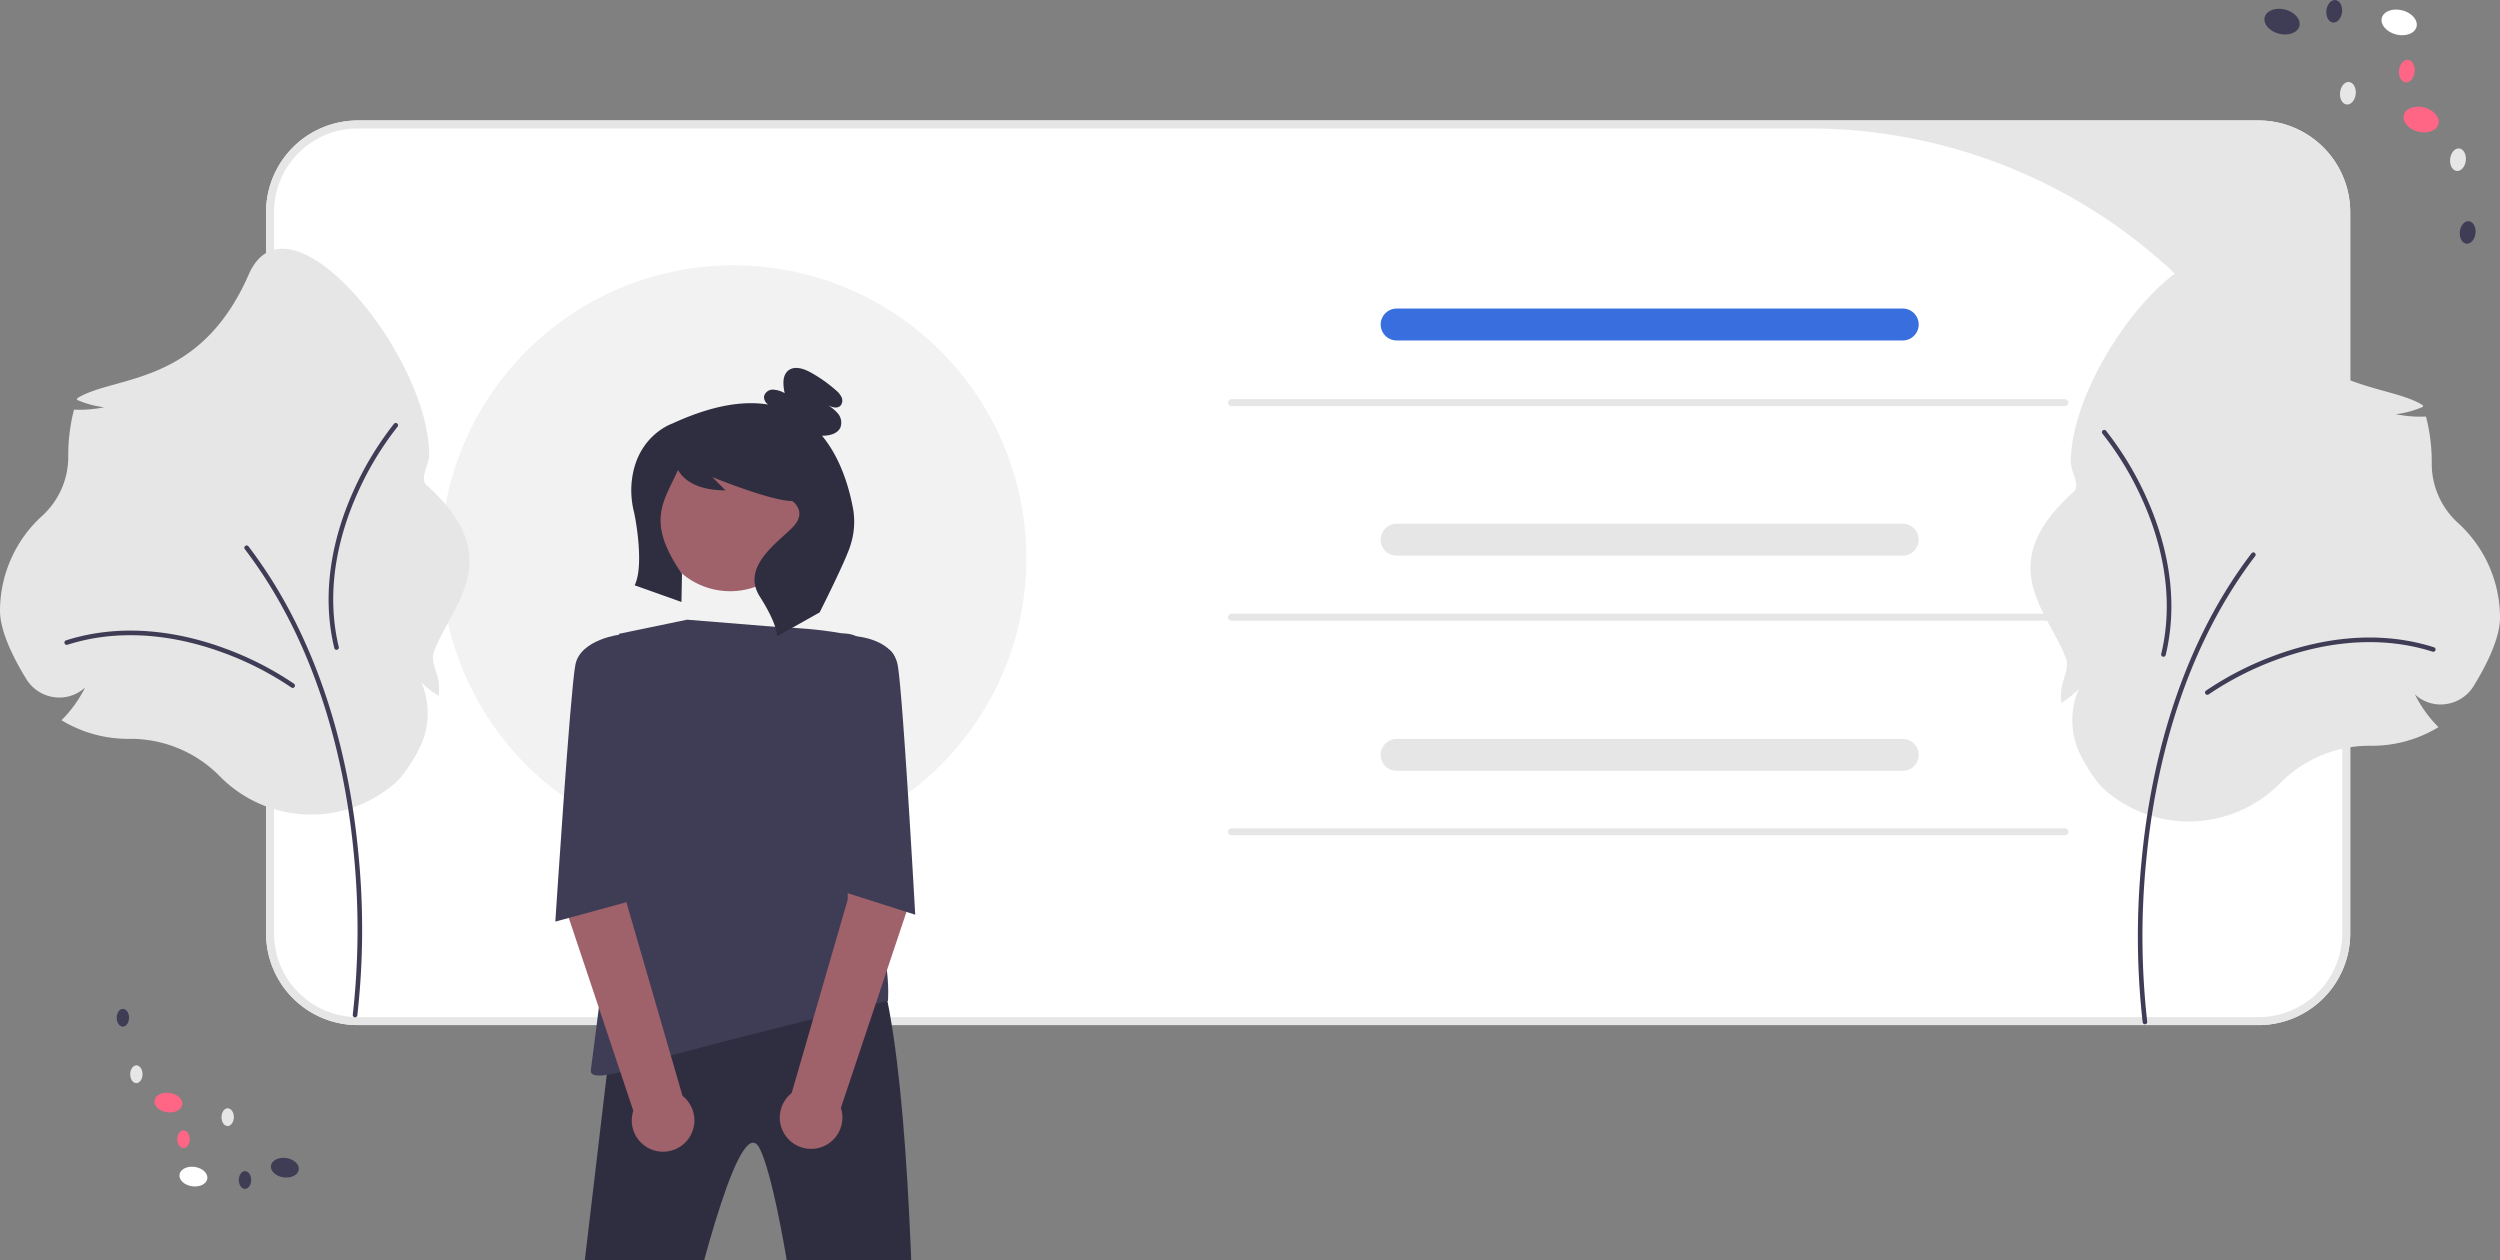 <?xml version="1.0" encoding="UTF-8" standalone="no"?>
<svg
   data-name="Layer 1"
   width="722.452"
   height="364.196"
   viewBox="0 0 722.452 364.196"
   version="1.1"
   id="svg96"
   sodipodi:docname="people1.svg"
   inkscape:version="1.2.1 (9c6d41e410, 2022-07-14)"
   xmlns:inkscape="http://www.inkscape.org/namespaces/inkscape"
   xmlns:sodipodi="http://sodipodi.sourceforge.net/DTD/sodipodi-0.dtd"
   xmlns="http://www.w3.org/2000/svg"
   xmlns:svg="http://www.w3.org/2000/svg">
  <rect x="0" y="0" width="722.452" height="364.196" fill="#808080" stroke="none"/>
  <defs
     id="defs100" />
  <sodipodi:namedview
     id="namedview98"
     pagecolor="#ffffff"
     bordercolor="#666666"
     borderopacity="1.0"
     inkscape:showpageshadow="2"
     inkscape:pageopacity="0.0"
     inkscape:pagecheckerboard="0"
     inkscape:deskcolor="#d1d1d1"
     showgrid="false"
     inkscape:zoom="1.8750837"
     inkscape:cx="245.05573"
     inkscape:cy="245.32238"
     inkscape:window-width="1600"
     inkscape:window-height="831"
     inkscape:window-x="179"
     inkscape:window-y="1112"
     inkscape:window-maximized="1"
     inkscape:current-layer="svg96" />
  <path
     d="M891.457,564.133H342.148a26.516,26.516,0,0,1-26.487-26.487V329.208a26.517,26.517,0,0,1,26.487-26.487h549.309a26.517,26.517,0,0,1,26.487,26.487V537.646A26.516,26.516,0,0,1,891.457,564.133Z"
     transform="translate(-238.774 -267.902)"
     fill="#fff"
     id="path2" />
  <path
     d="M891.457,564.133H342.148a26.516,26.516,0,0,1-26.487-26.487V329.208a26.517,26.517,0,0,1,26.487-26.487h549.309a26.517,26.517,0,0,1,26.487,26.487V537.646A26.516,26.516,0,0,1,891.457,564.133ZM342.148,305.025a24.183,24.183,0,0,0-24.183,24.183V537.646a24.183,24.183,0,0,0,24.183,24.183h549.309a24.183,24.183,0,0,0,24.183-24.183V459.054A154.029,154.029,0,0,0,761.612,305.025Z"
     transform="translate(-238.774 -267.902)"
     fill="#e6e6e6"
     id="path4" />
  <ellipse
     cx="294.666"
     cy="607.921"
     rx="2.825"
     ry="4.061"
     transform="translate(-588.121 544.086) rotate(-81.722)"
     fill="#fff"
     id="ellipse6" />
  <ellipse
     cx="321.092"
     cy="605.343"
     rx="2.825"
     ry="4.061"
     transform="translate(-562.949 568.029) rotate(-81.722)"
     fill="#3f3d56"
     id="ellipse8" />
  <ellipse
     cx="287.43"
     cy="586.528"
     rx="2.825"
     ry="4.061"
     transform="translate(-573.145 518.612) rotate(-81.722)"
     fill="#ff6584"
     id="ellipse10" />
  <ellipse
     cx="278.18"
     cy="578.336"
     rx="2.567"
     ry="1.785"
     transform="translate(-541.016 584.233) rotate(-89.567)"
     fill="#e6e6e6"
     id="ellipse12" />
  <ellipse
     cx="274.286"
     cy="562.013"
     rx="2.567"
     ry="1.785"
     transform="translate(-528.559 564.141) rotate(-89.567)"
     fill="#3f3d56"
     id="ellipse14" />
  <ellipse
     cx="304.567"
     cy="590.74"
     rx="2.567"
     ry="1.785"
     transform="translate(-527.232 622.93) rotate(-89.567)"
     fill="#e6e6e6"
     id="ellipse16" />
  <ellipse
     cx="291.797"
     cy="597.115"
     rx="2.567"
     ry="1.785"
     transform="translate(-546.281 616.488) rotate(-89.567)"
     fill="#ff6584"
     id="ellipse18" />
  <ellipse
     cx="309.574"
     cy="608.9"
     rx="2.567"
     ry="1.785"
     transform="translate(-540.424 645.959) rotate(-89.567)"
     fill="#3f3d56"
     id="ellipse20" />
  <ellipse
     cx="932.083"
     cy="274.371"
     rx="3.601"
     ry="5.177"
     transform="translate(198.373 842.589) rotate(-75.779)"
     fill="#fff"
     id="ellipse22" />
  <ellipse
     cx="898.239"
     cy="274.153"
     rx="3.601"
     ry="5.177"
     transform="translate(173.054 809.618) rotate(-75.779)"
     fill="#3f3d56"
     id="ellipse24" />
  <ellipse
     cx="938.434"
     cy="302.45"
     rx="3.601"
     ry="5.177"
     transform="translate(175.945 869.926) rotate(-75.779)"
     fill="#ff6584"
     id="ellipse26" />
  <ellipse
     cx="949.079"
     cy="314.056"
     rx="3.272"
     ry="2.276"
     transform="translate(292.799 954.489) rotate(-83.624)"
     fill="#e6e6e6"
     id="ellipse28" />
  <ellipse
     cx="951.862"
     cy="335.264"
     rx="3.272"
     ry="2.276"
     transform="matrix(0.111, -0.994, 0.994, 0.111, 274.197, 976.107)"
     fill="#3f3d56"
     id="ellipse30" />
  <ellipse
     cx="917.262"
     cy="294.848"
     rx="3.272"
     ry="2.276"
     transform="translate(283.604 905.793) rotate(-83.624)"
     fill="#e6e6e6"
     id="ellipse32" />
  <ellipse
     cx="934.294"
     cy="288.45"
     rx="3.272"
     ry="2.276"
     transform="translate(305.104 917.032) rotate(-83.624)"
     fill="#ff6584"
     id="ellipse34" />
  <ellipse
     cx="913.311"
     cy="271.163"
     rx="3.272"
     ry="2.276"
     transform="translate(303.631 880.812) rotate(-83.624)"
     fill="#3f3d56"
     id="ellipse36" />
  <path
     d="M535.375,429.186a84.291,84.291,0,0,1-21.627,56.497v.012a86.56,86.56,0,0,1-6.242,6.265,83.405,83.405,0,0,1-7.025,5.7q-2.557,1.865-5.251,3.524-3.196,1.986-6.576,3.674-2.505,1.261-5.113,2.349a84.486,84.486,0,0,1-32.786,6.599,84.498,84.498,0,0,1-18.898-2.119,81.105,81.105,0,0,1-8.476-2.418c-1.071-.357-2.142-.748-3.201-1.163a83.499,83.499,0,0,1-18.138-9.731,84.618,84.618,0,1,1,133.331-69.188Z"
     transform="translate(-238.774 -267.902)"
     fill="#f2f2f2"
     id="path38" />
  <path
     d="M788.633,366.284h-146.252a4.606,4.606,0,0,1,0-9.213h146.252a4.606,4.606,0,0,1,0,9.213Z"
     transform="translate(-238.774 -267.902)"
     fill="#386ede"
     id="path40"
     style="fill:#386ede;fill-opacity:1" />
  <path
     d="M788.633,428.47h-146.252a4.606,4.606,0,0,1,0-9.213h146.252a4.606,4.606,0,0,1,0,9.213Z"
     transform="translate(-238.774 -267.902)"
     fill="#e6e6e6"
     id="path42" />
  <path
     d="M788.633,490.656h-146.252a4.606,4.606,0,0,1,0-9.213h146.252a4.606,4.606,0,0,1,0,9.213Z"
     transform="translate(-238.774 -267.902)"
     fill="#e6e6e6"
     id="path44" />
  <path
     d="M835.501,385.26H594.65a1,1,0,0,1,0-2H835.501a1,1,0,0,1,0,2Z"
     transform="translate(-238.774 -267.902)"
     fill="#e6e6e6"
     id="path74" />
  <path
     d="M835.501,447.26H594.65a1,1,0,0,1,0-2H835.501a1,1,0,0,1,0,2Z"
     transform="translate(-238.774 -267.902)"
     fill="#e6e6e6"
     id="path76" />
  <path
     d="M835.501,509.26H594.65a1,1,0,0,1,0-2H835.501a1,1,0,0,1,0,2Z"
     transform="translate(-238.774 -267.902)"
     fill="#e6e6e6"
     id="path78" />
  <path
     d="M871.35,505.296a36.998,36.998,0,0,1-24.046-8.879c-2.235-1.914-4.617-5.24-7.079-9.887a22.611,22.611,0,0,1-.717-19.52,25.945,25.945,0,0,1-4.285,3.514l-.783.521-.045-.939c-.03-.611-.045-1.22-.045-1.81,0-3.476,2.629-7.004,1.417-10.217-5.111-13.542-21.32-27.001,2.172-47.96,2.173-1.939-.73-5.815-.73-8.749,0-28.748,40.63-78.482,52.146-52.136,14.201,32.492,38.669,29.017,49.508,35.728l.157.475-.463.187a27.945,27.945,0,0,1-7.425,1.975,35.407,35.407,0,0,0,8.279.694l.431-.015.105.419a52.374,52.374,0,0,1,1.555,12.674l-.002.462a23.093,23.093,0,0,0,7.628,17.219A37.084,37.084,0,0,1,961.226,446.416c0,6.094-4.142,14.094-7.617,19.732a11.158,11.158,0,0,1-8.191,5.247,10.897,10.897,0,0,1-8.794-2.841,36.036,36.036,0,0,0,6.355,8.997l.474.489-.589.343a36.971,36.971,0,0,1-18.638,5.033l-.383-.001a36.091,36.091,0,0,0-25.891,10.568A37.279,37.279,0,0,1,871.35,505.296Z"
     transform="translate(-238.774 -267.902)"
     fill="#e6e6e6"
     id="path80" />
  <path
     d="M858.62,563.89a.665.665,0,0,1-.658-.572,222.787,222.787,0,0,1-.31-46.711c2.297-24.512,9.672-59.817,31.766-88.813a.665.665,0,1,1,1.059.807c-21.903,28.745-29.219,63.792-31.5,88.131a221.28,221.28,0,0,0,.303,46.399.666.666,0,0,1-.66.759Z"
     transform="translate(-238.774 -267.902)"
     fill="#3f3d56"
     id="path82" />
  <path
     d="M876.65,468.695a.665.665,0,0,1-.392-1.204,91.709,91.709,0,0,1,20.246-10.306c11.17-4.089,28.156-7.797,45.643-2.231a.665.665,0,1,1-.404,1.268c-17.128-5.451-33.807-1.805-44.782,2.213a90.203,90.203,0,0,0-19.921,10.133A.663.663,0,0,1,876.65,468.695Z"
     transform="translate(-238.774 -267.902)"
     fill="#3f3d56"
     id="path84" />
  <path
     d="M846.196,392.845a.665.665,0,0,1,1.172-.477,91.71,91.71,0,0,1,11.738,19.451c4.883,10.847,9.804,27.522,5.513,45.364a.665.665,0,1,1-1.294-.311c4.203-17.477-.634-33.849-5.432-44.506A90.203,90.203,0,0,0,846.351,393.225.663.663,0,0,1,846.196,392.845Z"
     transform="translate(-238.774 -267.902)"
     fill="#3f3d56"
     id="path86" />
  <path
     d="M302.048,491.984A36.091,36.091,0,0,0,276.157,481.416l-.383.001A36.971,36.971,0,0,1,257.136,476.384l-.589-.343.474-.489a36.036,36.036,0,0,0,6.355-8.997,10.897,10.897,0,0,1-8.794,2.841,11.158,11.158,0,0,1-8.191-5.247c-3.475-5.638-7.617-13.638-7.617-19.732a37.084,37.084,0,0,1,12.099-27.364,23.093,23.093,0,0,0,7.628-17.219l-.002-.462a52.374,52.374,0,0,1,1.555-12.674l.105-.419.431.015a35.406,35.406,0,0,0,8.279-.694,27.945,27.945,0,0,1-7.425-1.975l-.463-.187.157-.475c10.839-6.711,35.306-3.236,49.508-35.728,11.515-26.347,52.146,23.388,52.146,52.136,0,2.933-2.903,6.81-.73,8.749,23.493,20.959,7.283,34.417,2.172,47.959-1.213,3.213,1.417,6.74,1.417,10.217,0,.59-.015,1.199-.045,1.81l-.045.939-.783-.521a25.944,25.944,0,0,1-4.285-3.514,22.611,22.611,0,0,1-.717,19.52c-2.462,4.647-4.844,7.973-7.079,9.887a36.963,36.963,0,0,1-50.648-2.433Z"
     transform="translate(-238.774 -267.902)"
     fill="#e6e6e6"
     id="path88" />
  <path
     d="M341.38,561.891a.665.665,0,0,0,.658-.572,222.787,222.787,0,0,0,.31-46.711c-2.297-24.512-9.672-59.817-31.766-88.813a.665.665,0,1,0-1.059.807c21.903,28.745,29.219,63.792,31.5,88.131a221.28,221.28,0,0,1-.303,46.399.666.666,0,0,0,.66.759Z"
     transform="translate(-238.774 -267.902)"
     fill="#3f3d56"
     id="path90" />
  <path
     d="M323.35,466.696a.665.665,0,0,0,.392-1.204,91.709,91.709,0,0,0-20.246-10.306c-11.17-4.089-28.156-7.797-45.643-2.231a.665.665,0,1,0,.404,1.268c17.128-5.451,33.807-1.805,44.782,2.213a90.203,90.203,0,0,1,19.921,10.133A.663.663,0,0,0,323.35,466.696Z"
     transform="translate(-238.774 -267.902)"
     fill="#3f3d56"
     id="path92" />
  <path
     d="M353.804,390.846a.665.665,0,0,0-1.172-.477,91.71,91.71,0,0,0-11.738,19.451c-4.883,10.847-9.804,27.522-5.513,45.364a.665.665,0,1,0,1.294-.311c-4.203-17.477.634-33.849,5.432-44.506A90.202,90.202,0,0,1,353.649,391.226.663.663,0,0,0,353.804,390.846Z"
     transform="translate(-238.774 -267.902)"
     fill="#3f3d56"
     id="path94" />
  <g
     id="g2373"
     transform="translate(-366.816,-33.676)">
    <polygon
       points="628.599,501.367 628.598,540.263 618.514,540.263 613.716,501.367 "
       fill="#9f616a"
       id="polygon2200" />
    <path
       d="m 859.069,724.164 -32.515,-10e-4 v -0.411 a 12.657,12.657 0 0 1 12.656,-12.656 h 8.1e-4 l 19.859,8.1e-4 z"
       transform="translate(-227.9,-174.125)"
       fill="#2f2e41"
       id="path2202" />
    <polygon
       points="542.678,502.586 530.313,539.464 520.752,536.259 528.567,497.855 "
       fill="#9f616a"
       id="polygon2204" />
    <path
       d="m 757.544,723.675 -30.829,-10.336 0.131,-0.39 a 12.657,12.657 0 0 1 16.022,-7.977 l 7.7e-4,2.6e-4 18.829,6.313 z"
       transform="translate(-227.9,-174.125)"
       fill="#2f2e41"
       id="path2206" />
    <path
       d="m 770.644,513.37 -21.837,184.729 21.418,1.806 c 0,0 33.69,-181.623 44.077,-160.108 10.386,21.515 23.112,156.076 23.112,156.076 h 21.257 c 0,0 5.451,-209.953 -16.805,-220.34 z"
       transform="translate(-227.9,-174.125)"
       fill="#2f2e41"
       id="path2208" />
    <circle
       cx="806.061"
       cy="357.445"
       r="21.515"
       transform="matrix(0.173,-0.985,0.985,0.173,86.283,915.138)"
       fill="#9f616a"
       id="circle2210" />
    <path
       d="m 793.271,386.879 27.45,2.226 c 0,0 21.886,0.371 30.788,6.306 8.903,5.935 -8.532,42.658 -8.532,42.658 0,0 -4.532,14.56 -1.113,21.144 11.096,21.362 9.451,37.813 9.451,37.813 0,0 -22.805,5.216 -62.125,15.603 0,0 -24.482,9.645 -23.74,4.451 0.742,-5.193 8.161,-64.544 8.161,-64.544 v -61.576 z"
       transform="translate(-227.9,-174.125)"
       fill="#3f3d56"
       id="path2212" />
    <path
       d="m 841.291,355.115 c -1.098,-6.127 -3.558,-14.818 -9.039,-21.408 0.173,10e-4 0.345,0.009 0.517,0.004 1.884,-0.055 4.027,-0.649 4.805,-2.365 a 4.104,4.104 0 0 0 -0.751,-4.094 12.086,12.086 0 0 0 -3.429,-2.679 c 1.322,0.802 3.19,1.548 4.245,0.417 a 2.29,2.29 0 0 0 0.259,-2.445 6.066,6.066 0 0 0 -1.649,-1.989 40.545,40.545 0 0 0 -7.25,-5.116 c -2.01,-1.111 -4.654,-2.003 -6.459,-0.582 -1.838,1.447 -1.543,4.266 -1.071,6.557 a 7.543,7.543 0 0 0 -3.377,-1.019 2.586,2.586 0 0 0 -2.591,1.99 2.656,2.656 0 0 0 1.197,2.32 c -7.094,-1.167 -16.158,0.157 -27.745,5.519 0,0 -11.236,3.745 -11.806,18.536 a 26.239,26.239 0 0 0 0.78,7.023 c 0.633,2.681 2.885,15.835 0.184,21.15 l 13.531,4.821 0.155,-8.105 c -10.516,-15.18 -5.321,-20.751 -1.227,-29.881 a 0.097,0.097 0 0 1 0.172,-0.013 c 0.757,1.298 3.656,5.749 13.635,5.749 l -3.856,-3.856 c 0,0 16.967,6.941 23.137,6.941 0,0 4.627,3.085 0,7.712 -4.627,4.627 -14.755,11.438 -9.356,19.922 5.399,8.483 4.934,11.493 4.934,11.493 l 12.34,-6.941 c 0,0 7.537,-14.912 8.874,-19.303 a 22.15,22.15 0 0 0 0.842,-10.359 z"
       transform="translate(-227.9,-174.125)"
       fill="#2f2e41"
       id="path2214" />
    <path
       d="m 854.198,435.125 -14.398,3.5 -0.109,29.14 -16.194,55.894 a 9.047,9.047 0 1 0 14.217,4.306 l 19.36,-57.863 z"
       transform="translate(-227.9,-174.125)"
       fill="#9f616a"
       id="path2224" />
    <path
       d="m 758.369,434.513 17.273,4.935 0.109,29.14 16.194,55.894 a 9.047,9.047 0 1 1 -14.217,4.306 l -19.36,-57.863 z"
       transform="translate(-227.9,-174.125)"
       fill="#9f616a"
       id="path2226" />
    <path
       d="m 832.591,392.443 3.568,-1.163 a 8.12,8.12 0 0 1 6.076,0.422 v 0 c 0,0 10.386,0.742 11.87,8.161 1.484,7.419 5.092,72.263 5.092,72.263 l -22,-7 z"
       transform="translate(-227.9,-174.125)"
       fill="#3f3d56"
       id="path2228" />
    <path
       d="m 782.514,392.443 -6.316,-0.318 -2,-1 c 0,0 -11.715,1.318 -13.199,8.736 -1.484,7.419 -5.801,74.263 -5.801,74.263 l 22,-6 z"
       transform="translate(-227.9,-174.125)"
       fill="#3f3d56"
       id="path2230" />
  </g>
  <g
     id="g893"
     transform="rotate(19.07,-62.999,635.733)">
    <path
       d="m 422.995,628.076 c -16.511,-21.961 -26.054,-46.519 -26.366,-74.518 a 6.041,6.041 0 0 1 3.676,-7.702 l 56.277,-19.912 a 6.041,6.041 0 0 1 7.702,3.676 l 26.366,74.518 a 6.041,6.041 0 0 1 -3.676,7.702 l -56.278,19.912 a 6.041,6.041 0 0 1 -7.702,-3.676 z"
       fill="#e6e6e6"
       id="path46"
       transform="translate(-238.774,-267.902)" />
    <path
       d="m 419.348,604.041 c -9.93,-10.04 -14.181,-27.948 -16.951,-47.907 a 5.658,5.658 0 0 1 3.443,-7.213 l 48.366,-17.113 a 5.658,5.658 0 0 1 7.213,3.443 l 23.463,66.311 a 5.658,5.658 0 0 1 -3.443,7.213 l -29.962,10.601 a 25.202,25.202 0 0 1 -32.129,-15.335 z"
       fill="#ffffff"
       id="path48"
       transform="translate(-238.774,-267.902)" />
    <path
       d="m 462.066,570.973 -37.676,13.448 a 2.4,2.4 0 1 1 -1.614,-4.521 L 460.452,566.452 a 2.4,2.4 0 1 1 1.614,4.521 z"
       transform="translate(-238.774,-267.902)"
       fill="#386ede"
       id="path50" />
    <path
       d="m 428.254,569.066 -8.289,2.959 a 2.4,2.4 0 1 1 -1.614,-4.521 l 8.289,-2.959 a 2.4,2.4 0 1 1 1.614,4.521 z"
       transform="translate(-238.774,-267.902)"
       fill="#386ede"
       id="path52" />
    <path
       d="m 469.16,590.849 -37.676,13.448 a 2.4,2.4 0 0 1 -1.614,-4.521 l 37.676,-13.448 a 2.4,2.4 0 0 1 1.614,4.521 z"
       transform="translate(-238.774,-267.902)"
       fill="#386ede"
       id="path54" />
    <path
       d="m 465.613,580.911 -37.676,13.448 a 2.4,2.4 0 0 1 -1.614,-4.521 l 37.676,-13.448 a 2.4,2.4 0 1 1 1.614,4.521 z"
       transform="translate(-238.774,-267.902)"
       fill="#386ede"
       id="path56" />
  </g>
</svg>
